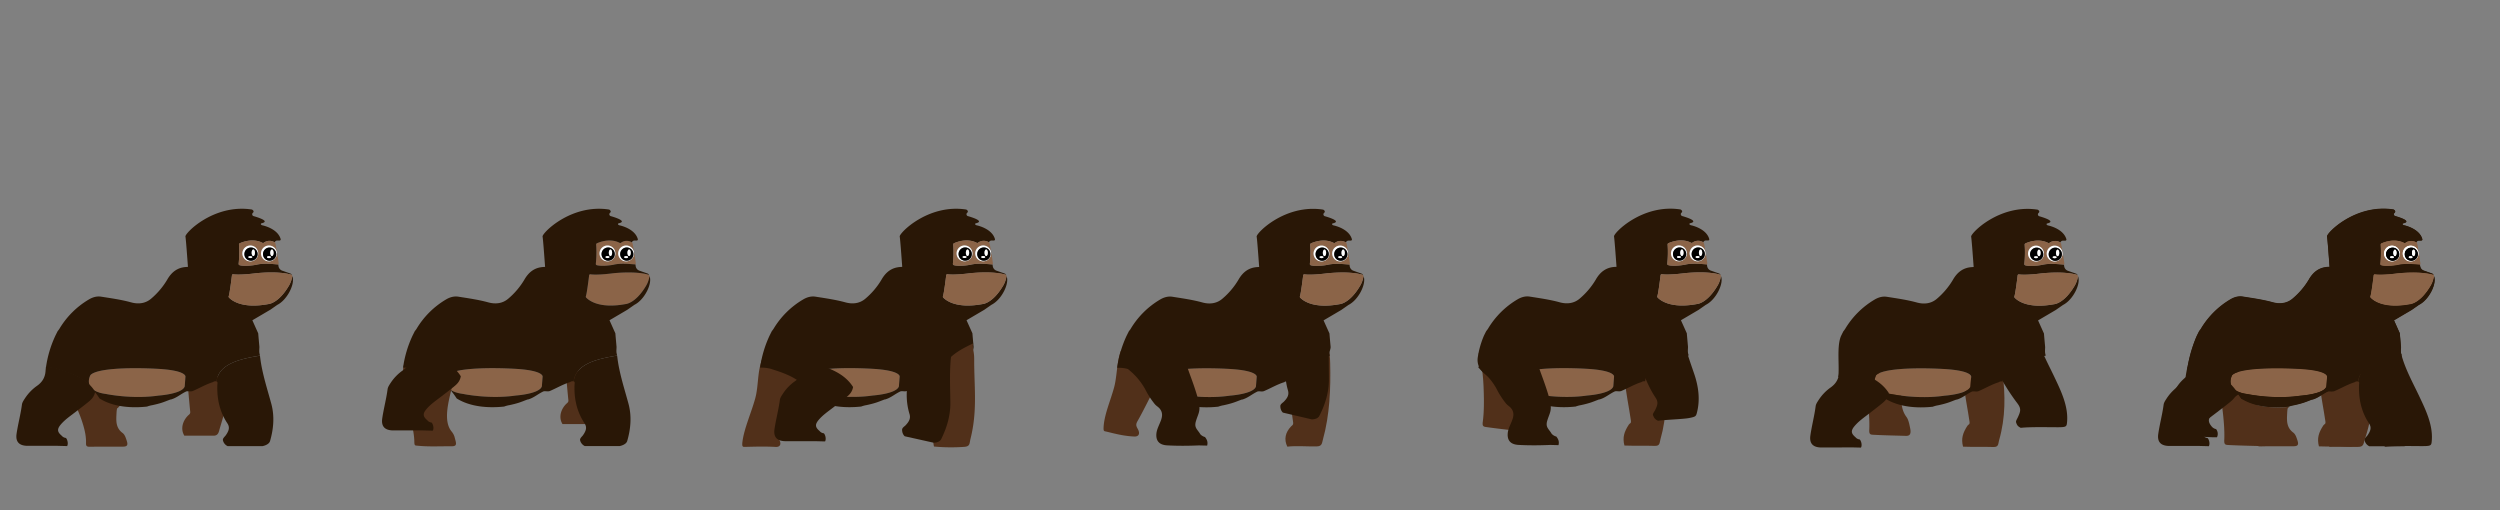<svg id="walk" xmlns="http://www.w3.org/2000/svg" width="2450" height="500" viewBox="0 0 2450 500"><rect x="0" y="0" width="2450" height="500" fill="#808080" stroke="none"/><defs><style>.cls-1{fill:#51301a;}.cls-2{fill:#8b6448;}.cls-3{fill:#291706;}.cls-4{fill:#fff;}</style></defs><title>walk</title><path class="cls-1" d="M199.69,372.79c-5.46,2.49-9.47,6.44-15.37,8,.7,7.76,1.32,15.29,2.11,22.81.21,2-1.18,2.65-2.23,3.7-4.75,4.76-7.79,12.7-3.54,19.65l29,0c4.46-.09,4.9-4.26,5.56-6.5,4.19-14.23,8.84-28.43,9.25-43.48.09-3.43.31-6.86.31-10.29a3.78,3.78,0,0,1,1.07-3c-6.91,2.13-13,5.82-19.6,8.63C204.24,373.3,201.71,372.29,199.69,372.79Z"/><path class="cls-2" d="M155.53,387.65s23.27-1.54,25.46-9l.72-9.51s1.46-6.16-27.64-7.71-59.65-.25-65.47,6.17c0,0-3.08,5.45-.54,10.51a10.58,10.58,0,0,0,3.29,3.79c2.55,1.89,6.51,3.43,12.53,4.21C103.88,386.11,129.34,391.5,155.53,387.65Z"/><path class="cls-3" d="M212.22,373.79a1.29,1.29,0,0,1,.77.66c.37.8,0,2,0,2.84-.47,13.54,2.27,26.16,9.86,37.61,2.72,4.1,1.25,7.6-1.56,11.66-.87,1.25-3.34,3.09-2.8,5.05a8.42,8.42,0,0,0,4.64,5.63h34s6.37-1.08,7.51-5c3.49-12.07,4.52-24.39,1.24-36.53-3.07-11.34-6.64-22.54-9-34a132.17,132.17,0,0,1-2.11-13.19C238.15,351.39,214.32,355.56,212.22,373.79Z"/><path class="cls-1" d="M68,369.91c1.86,2.89,5.5,27,6.94,29.95h.24A110.59,110.59,0,0,1,81,414.81c2,6.34,3.52,12.88,3.3,19.61-.1,2.83,1,3.42,3.56,3.39,10.82-.14,21.64,0,32.45-.1,4.45,0,5.31-1.52,3.88-5.84-.92-2.8-1.85-5.91-4.09-7.57-6.32-4.68-6.36-11-6-17.84.19-3.54.25-5.45,1-6.64h.37c.29-.31,7.48-8.47,8-8.69C108,392.79,81.42,378.28,68,369.91Z"/><path class="cls-3" d="M286.41,270.48l0-.05a1.33,1.33,0,0,1,0,.4,25.45,25.45,0,0,1-3,8.71C273,297.54,263,298,263,298c-26,4.87-36.21-3.81-38.62-6.4a1.21,1.21,0,0,1-.26-1.25c1-2.94,2.73-16.77,3.2-20.68a1.07,1.07,0,0,1,1.24-.85c7.4,1,21.54-.93,22.84-1.11l.21,0c20.14-1.85,30.23.4,33.6,1.43a1.71,1.71,0,0,1,.87.6,2.48,2.48,0,0,0-1.38-1.64l-8.13-2.85a5.52,5.52,0,0,1-3.64-4.4c-.09-.59-.18-1.16-.27-1.72-2.31,0-14.21-1.67-21.69.38h-.07c-.63.12-10.7,1.94-16.19.34a1.24,1.24,0,0,1-.84-1.37,111.93,111.93,0,0,0,.32-18.81,1.27,1.27,0,0,1,.69-1.23c2.82-1.29,13.09-5.31,22.4-.43a1.07,1.07,0,0,0,1.14-.08,9.4,9.4,0,0,1,10.76-.41,2.72,2.72,0,0,1,2.56-1.81H274a1.09,1.09,0,0,0,1.06-1.36c-2.91-10.52-17.78-13.5-17.78-13.5-2.59-.65-1.3-1.94-1.3-1.94,8.66-1.82-1-5.25-7.45-7.11a1.88,1.88,0,0,1-.77-3.19c1.74-1.51,0-2.77-.62-3.15a1,1,0,0,0-.41-.15c-37.37-5.68-65.69,23.3-65,26.52.42,2.08,1.64,18.37,2.45,29.7-.37,0-.74.07-1.12.08-8.85.34-14.83,4.82-19.2,12.49a73.68,73.68,0,0,1-15.51,18.39c-5.67,5-12.72,5.78-19.85,3.82-9.6-2.63-19.43-4-29.2-5.55-4.4-.72-8.49.5-12.28,2.76a82.4,82.4,0,0,0-28.81,28.73,29.07,29.07,0,0,1-1.76,2.37q-1.08,2.14-2.14,4.29A109.06,109.06,0,0,0,45,360.36a37.19,37.19,0,0,1,9.88,1c12,3.74,24.41,7.83,33.21,16.74-2.54-5.06.54-10.51.54-10.51,5.82-6.42,36.37-7.71,65.47-6.17s27.64,7.71,27.64,7.71l-.72,9.51c-2.19,7.46-25.46,9-25.46,9-26.19,3.85-51.65-1.54-51.65-1.54-6-.78-10-2.32-12.53-4.21.64.85,1.26,1.72,1.84,2.64l0-.14c1.58,2,3,4.07,4.34,6.13,13.38,8.36,31.16,9.59,46.55,7.93a26.66,26.66,0,0,1,5.12-1.38c3-.63,6-1.37,8.93-2.29s5.72-2.1,9.07-3.35v.15c5.9-1.56,9.91-5.51,15.37-8,2-.5,4.55.51,6.57-.5,6.56-2.81,12.69-6.5,19.6-8.63a3.64,3.64,0,0,1,2.17-.79,3.16,3.16,0,0,1,1.27.12c2.1-18.23,25.93-22.4,42.49-25.3,0-.39-.09-.76-.13-1.15-.79-2.41-.38-4.88-.35-7.34-.39-4.42-.81-8.85-1.16-13.28l-5.75-12.83,17.34-10.2.07,0,7-4.88C281.79,293.7,289.63,277.44,286.41,270.48Z"/><path class="cls-2" d="M285.22,269.13c-3.37-1-13.46-3.28-33.6-1.43l-.21,0c-1.3.18-15.44,2.09-22.84,1.11a1.07,1.07,0,0,0-1.24.85c-.47,3.91-2.19,17.74-3.2,20.68a1.21,1.21,0,0,0,.26,1.25c2.41,2.59,12.66,11.27,38.62,6.4,0,0,9.94-.47,20.4-18.47a25.45,25.45,0,0,0,3-8.71,1.33,1.33,0,0,0,0-.4,1.45,1.45,0,0,0-.3-.7A1.71,1.71,0,0,0,285.22,269.13Z"/><path class="cls-2" d="M258.43,237.93a1.07,1.07,0,0,1-1.14.08c-9.31-4.88-19.58-.86-22.4.43a1.27,1.27,0,0,0-.69,1.23,111.93,111.93,0,0,1-.32,18.81,1.24,1.24,0,0,0,.84,1.37c5.49,1.6,15.56-.22,16.19-.34H251c7.48-2.05,19.38-.35,21.69-.38.22,0,.36,0,.39-.06.41-.45-2.6-17.33-3.18-20.62a1.24,1.24,0,0,0-.56-.85l-.13-.07A9.4,9.4,0,0,0,258.43,237.93ZM245.3,256.17a7.78,7.78,0,1,1,7.78-7.78A7.78,7.78,0,0,1,245.3,256.17Zm18.28,0a7.78,7.78,0,1,1,7.77-7.78A7.78,7.78,0,0,1,263.58,256.17Z"/><path class="cls-4" d="M263.58,240.61a7.78,7.78,0,1,0,7.77,7.78A7.78,7.78,0,0,0,263.58,240.61Zm.64,14.91a6.48,6.48,0,1,1,6.49-6.48A6.48,6.48,0,0,1,264.22,255.52Z"/><path d="M264.22,242.56a6.48,6.48,0,1,0,6.49,6.48A6.48,6.48,0,0,0,264.22,242.56Zm-.64,10.37c-1.08,0-1.95-.44-1.95-1s.87-1,1.95-1,1.94.44,1.94,1S264.65,252.93,263.58,252.93Zm2.91-2c-.89,0-1.62-1.45-1.62-3.24s.73-3.24,1.62-3.24,1.62,1.45,1.62,3.24S267.39,251,266.49,251Z"/><path class="cls-4" d="M266.49,244.5c-.89,0-1.62,1.45-1.62,3.24s.73,3.24,1.62,3.24,1.62-1.45,1.62-3.24S267.39,244.5,266.49,244.5Z"/><path class="cls-4" d="M263.58,251c-1.08,0-1.95.44-1.95,1s.87,1,1.95,1,1.94-.44,1.94-1S264.65,251,263.58,251Z"/><path class="cls-4" d="M245.3,240.61a7.78,7.78,0,1,0,7.78,7.78A7.78,7.78,0,0,0,245.3,240.61Zm.65,14.91a6.48,6.48,0,1,1,6.48-6.48A6.48,6.48,0,0,1,246,255.52Z"/><path d="M246,242.56a6.48,6.48,0,1,0,6.48,6.48A6.48,6.48,0,0,0,246,242.56Zm-.65,10.37c-1.07,0-2-.44-2-1s.88-1,2-1,1.94.44,1.94,1S246.37,252.93,245.3,252.93Zm2.92-2c-.9,0-1.62-1.45-1.62-3.24s.72-3.24,1.62-3.24,1.62,1.45,1.62,3.24S249.11,251,248.22,251Z"/><path class="cls-4" d="M248.22,244.5c-.9,0-1.62,1.45-1.62,3.24s.72,3.24,1.62,3.24,1.62-1.45,1.62-3.24S249.11,244.5,248.22,244.5Z"/><ellipse class="cls-4" cx="245.3" cy="251.96" rx="1.94" ry="0.97"/><path class="cls-3" d="M54.93,360.6a36.8,36.8,0,0,0-9.89-1c-.18,1.43-.33,2.87-.44,4.33-.46,6.06-3.25,10.58-8.18,14.09a44.81,44.81,0,0,0-11.78,12.07c-1.29,2-2.85,4.15-3.14,6.38-1.27,9.66-3.87,19.08-5.27,28.68-1.16,8,2.74,11.74,10.91,11.76,9.76,0,19.53,0,29.3,0l9.35.25c1.48-2.6,0-7-1.26-8a6,6,0,0,1-4.12-2.23c-4.32-3.61-4.63-6.34-1-10.72,4.1-4.91,9.41-8.48,14.43-12.35,4.07-3.14,8.19-6.23,12.18-9.47,3.16-2.56,6.3-5.2,7.22-10.56C84.68,370.18,69.55,365.14,54.93,360.6Z"/><g id="Layer_2" data-name="Layer 2"><path class="cls-2" d="M505.56,387.63s23.28-1.55,25.46-9l.73-9.51s1.45-6.17-27.65-7.71-59.65-.25-65.46,6.17c0,0-3.09,5.44-.55,10.51a10.68,10.68,0,0,0,3.29,3.79c2.56,1.88,6.51,3.43,12.53,4.2C453.91,386.08,479.37,391.48,505.56,387.63Z"/><path class="cls-2" d="M635.25,269.11c-3.37-1-13.46-3.29-33.6-1.44l-.2,0c-1.31.18-15.44,2.08-22.85,1.11a1.05,1.05,0,0,0-1.23.85c-.48,3.9-2.2,17.74-3.21,20.68a1.23,1.23,0,0,0,.26,1.25c2.41,2.59,12.66,11.26,38.63,6.4,0,0,9.93-.47,20.39-18.47a25.55,25.55,0,0,0,3-8.71,1.78,1.78,0,0,0,0-.4,1.47,1.47,0,0,0-.3-.7A1.74,1.74,0,0,0,635.25,269.11Z"/><path class="cls-2" d="M608.46,237.91a1.07,1.07,0,0,1-1.14.08c-9.31-4.88-19.58-.86-22.39.42a1.28,1.28,0,0,0-.7,1.24,112,112,0,0,1-.32,18.81,1.24,1.24,0,0,0,.84,1.37c5.49,1.6,15.56-.22,16.19-.34H601c7.49-2.05,19.38-.35,21.69-.39a.75.75,0,0,0,.4-.06c.4-.45-2.6-17.33-3.18-20.61a1.29,1.29,0,0,0-.57-.85l-.13-.08A9.41,9.41,0,0,0,608.46,237.91Zm-13.13,18.24a7.78,7.78,0,1,1,7.78-7.78A7.78,7.78,0,0,1,595.33,256.15Zm18.28,0a7.78,7.78,0,1,1,7.78-7.78A7.78,7.78,0,0,1,613.61,256.15Z"/><path class="cls-4" d="M613.61,240.59a7.78,7.78,0,1,0,7.78,7.78A7.78,7.78,0,0,0,613.61,240.59Zm.65,14.91a6.48,6.48,0,1,1,6.48-6.48A6.49,6.49,0,0,1,614.26,255.5Z"/><path d="M614.26,242.54a6.48,6.48,0,1,0,6.48,6.48A6.49,6.49,0,0,0,614.26,242.54Zm-.65,10.37c-1.08,0-2-.44-2-1s.87-1,2-1,1.94.44,1.94,1S614.68,252.91,613.61,252.91Zm2.91-1.95c-.89,0-1.62-1.45-1.62-3.24s.73-3.24,1.62-3.24,1.62,1.45,1.62,3.24S617.42,251,616.52,251Z"/><path class="cls-4" d="M616.52,244.48c-.89,0-1.62,1.45-1.62,3.24s.73,3.24,1.62,3.24,1.62-1.45,1.62-3.24S617.42,244.48,616.52,244.48Z"/><path class="cls-4" d="M613.61,251c-1.08,0-2,.44-2,1s.87,1,2,1,1.94-.44,1.94-1S614.68,251,613.61,251Z"/><path class="cls-4" d="M595.33,240.59a7.78,7.78,0,1,0,7.78,7.78A7.78,7.78,0,0,0,595.33,240.59ZM596,255.5a6.48,6.48,0,1,1,6.48-6.48A6.48,6.48,0,0,1,596,255.5Z"/><path d="M596,242.54a6.48,6.48,0,1,0,6.48,6.48A6.48,6.48,0,0,0,596,242.54Zm-.65,10.37c-1.07,0-1.94-.44-1.94-1s.87-1,1.94-1,1.95.44,1.95,1S596.4,252.91,595.33,252.91Zm2.92-1.95c-.9,0-1.62-1.45-1.62-3.24s.72-3.24,1.62-3.24,1.62,1.45,1.62,3.24S599.14,251,598.25,251Z"/><path class="cls-4" d="M598.25,244.48c-.9,0-1.62,1.45-1.62,3.24s.72,3.24,1.62,3.24,1.62-1.45,1.62-3.24S599.14,244.48,598.25,244.48Z"/><ellipse class="cls-4" cx="595.33" cy="251.93" rx="1.94" ry="0.97"/><path class="cls-1" d="M398.57,348a27.83,27.83,0,0,1-2.54,9c.07.11.06-.17.15.15-4.61,9.79,4.5,36.3,5.58,46.16,1.34,12.29,4.11,19.74,4.28,29.61.07,4.15.85,3.64,3.49,3.91,11,1.1,22,.43,32.86.52,4.44,0,5.23-1.33,3.9-5.95-.86-3-.85-5-3.89-8.75-8.52-10.62-2.35-30.61.47-43.26,1.45-6.54,3-19.28,2.81-17.85,0,.12.21.16.26.24.17.25.37.4.54.64C444.2,361.58,420.56,374.75,398.57,348Z"/><path class="cls-3" d="M413.32,345.52a37.09,37.09,0,0,0-9.88-1c-.18,1.44-.33,2.88-.44,4.33a18.21,18.21,0,0,1-8.18,14.09A45,45,0,0,0,383,375c-1.29,2-2.85,4.15-3.15,6.38-1.27,9.67-3.86,19.08-5.26,28.69-1.16,8,2.73,11.73,10.9,11.75,9.77,0,19.53,0,29.3,0l9.36.25c1.48-2.6,0-7-1.27-8a6,6,0,0,1-4.12-2.23c-4.31-3.61-4.62-6.33-1-10.71,4.11-4.92,9.41-8.48,14.43-12.36,4.08-3.14,8.19-6.22,12.19-9.47,3.15-2.56,6.3-5.2,7.21-10.56C443.07,355.1,428,350.06,413.32,345.52Z"/><path class="cls-1" d="M570.28,361.44c-5.47,2.48-9.47,6.43-15.37,8,.7,7.76,1.32,15.29,2.11,22.8.21,2-1.19,2.66-2.23,3.7-4.75,4.76-7.8,12.71-3.54,19.65l29,0c4.47-.1,4.91-4.26,5.57-6.51,4.19-14.22,8.84-28.42,9.24-43.48.09-3.43.31-6.85.32-10.28a3.77,3.77,0,0,1,1.07-3c-6.91,2.13-13,5.81-19.61,8.62C574.82,361.94,572.3,360.93,570.28,361.44Z"/><path class="cls-3" d="M636.45,270.45l0,0a1.78,1.78,0,0,1,0,.4,25.55,25.55,0,0,1-3,8.71C623,297.52,613.05,298,613.05,298c-26,4.86-36.22-3.81-38.63-6.4a1.23,1.23,0,0,1-.26-1.25c1-2.94,2.73-16.78,3.21-20.68a1.05,1.05,0,0,1,1.23-.85c7.41,1,21.54-.93,22.85-1.11l.2,0c20.14-1.85,30.23.41,33.6,1.44a1.74,1.74,0,0,1,.88.6,2.57,2.57,0,0,0-1.39-1.65l-8.13-2.84a5.53,5.53,0,0,1-3.64-4.4c-.09-.59-.18-1.16-.27-1.73-2.31,0-14.2-1.66-21.69.39h-.07c-.63.12-10.7,1.94-16.19.34a1.24,1.24,0,0,1-.84-1.37,112,112,0,0,0,.32-18.81,1.28,1.28,0,0,1,.7-1.24c2.81-1.28,13.08-5.3,22.39-.42a1.07,1.07,0,0,0,1.14-.08,9.41,9.41,0,0,1,10.76-.42,2.72,2.72,0,0,1,2.56-1.8H624a1.09,1.09,0,0,0,1.07-1.36c-2.91-10.53-17.79-13.5-17.79-13.5-2.59-.65-1.3-1.94-1.3-1.94,8.66-1.82-1-5.25-7.44-7.12a1.87,1.87,0,0,1-.78-3.18c1.74-1.51,0-2.77-.61-3.15a1.06,1.06,0,0,0-.42-.15c-37.37-5.68-65.69,23.3-65,26.52.42,2.08,1.64,18.37,2.46,29.7-.38,0-.75.07-1.13.08-8.85.34-14.83,4.82-19.2,12.49a73.45,73.45,0,0,1-15.51,18.38c-5.67,5-12.71,5.79-19.85,3.83-9.6-2.63-19.42-4-29.2-5.56-4.4-.71-8.49.51-12.28,2.77a82.48,82.48,0,0,0-28.81,28.73c-.51.84-1.17,1.58-1.76,2.37l-2.14,4.29A109.09,109.09,0,0,0,395,360.33a37.18,37.18,0,0,1,9.88,1c12,3.74,24.41,7.83,33.21,16.74-2.54-5.07.55-10.51.55-10.51,5.81-6.42,36.37-7.71,65.46-6.17s27.65,7.71,27.65,7.71l-.73,9.51c-2.18,7.45-25.46,9-25.46,9-26.19,3.85-51.65-1.55-51.65-1.55-6-.77-10-2.32-12.53-4.2.64.84,1.26,1.72,1.84,2.64l0-.14c1.58,2,3,4.07,4.35,6.13,13.37,8.36,31.15,9.59,46.54,7.93a26.14,26.14,0,0,1,5.12-1.38c3-.64,6-1.37,8.93-2.29s5.72-2.1,9.07-3.35v.15c5.9-1.57,9.91-5.51,15.37-8,2-.5,4.55.51,6.57-.5,6.57-2.82,12.7-6.5,19.6-8.63a3.65,3.65,0,0,1,2.18-.79,3.1,3.1,0,0,1,1.26.12c2.11-18.23,25.93-22.4,42.49-25.31,0-.38-.09-.76-.13-1.14-.79-2.41-.38-4.88-.35-7.34-.39-4.43-.81-8.85-1.16-13.28l-5.75-12.83,17.34-10.2.07-.05,7-4.88C631.82,293.67,639.66,277.42,636.45,270.45Z"/><path class="cls-3" d="M562.25,373.77a1.23,1.23,0,0,1,.77.66c.37.79,0,2,0,2.84-.47,13.54,2.27,26.15,9.86,37.6,2.72,4.11,1.25,7.61-1.56,11.67-.87,1.25-3.34,3.09-2.8,5a8.42,8.42,0,0,0,4.64,5.63h34s6.37-1.09,7.51-5c3.5-12.08,4.52-24.39,1.24-36.54-3.07-11.33-6.63-22.53-9-34a131.91,131.91,0,0,1-2.11-13.2C588.18,351.37,564.36,355.54,562.25,373.77Z"/></g><g id="Layer_3" data-name="Layer 3"><path class="cls-2" d="M855.47,387.59s23.28-1.54,25.46-9l.73-9.51s1.46-6.17-27.64-7.71-59.65-.26-65.47,6.17c0,0-3.08,5.44-.55,10.51a10.72,10.72,0,0,0,3.3,3.79c2.55,1.88,6.51,3.43,12.53,4.2C803.83,386.05,829.29,391.45,855.47,387.59Z"/><path class="cls-1" d="M748.7,346.32c-.75,2.58-1.6,5-2.59,7.58-.05.12.16.18,0,.54-3.84,11.21-2.88,24.52-5.92,35.73-3.79,14-10.89,29.56-12.57,42.55-.71,5.46.36,5.29,2.85,5.23,10.34-.27,19.62-.52,29.68.05,4.14.24,5.76-2.52,3.72-6.65-1.32-2.68-3-4.34-.72-8.4,6.46-11.4,13.6-26.53,20-37.66,3.32-5.76,4.5-8.27,7.64-13.24.27-.41-.11.32.18.29a5,5,0,0,1,1,0C771,366.24,762.68,364.2,748.7,346.32Z"/><path class="cls-3" d="M986.36,270.42l0,0a1.28,1.28,0,0,1,0,.39,25.55,25.55,0,0,1-3,8.72C972.9,297.48,963,298,963,298c-26,4.86-36.21-3.81-38.63-6.4a1.24,1.24,0,0,1-.25-1.26c1-2.93,2.73-16.77,3.2-20.67a1.06,1.06,0,0,1,1.23-.85c7.41,1,21.55-.93,22.85-1.11l.21,0c20.13-1.85,30.23.4,33.6,1.44a1.81,1.81,0,0,1,.87.59,2.51,2.51,0,0,0-1.38-1.64l-8.13-2.84a5.54,5.54,0,0,1-3.65-4.4c-.09-.59-.17-1.16-.26-1.73-2.31,0-14.21-1.66-21.7.38l-.06,0c-.63.12-10.7,1.94-16.19.34a1.26,1.26,0,0,1-.85-1.37,110.44,110.44,0,0,0,.33-18.81,1.27,1.27,0,0,1,.69-1.24c2.81-1.28,13.09-5.3,22.4-.42a1.07,1.07,0,0,0,1.13-.08,9.4,9.4,0,0,1,10.76-.42,2.73,2.73,0,0,1,2.57-1.8H974a1.09,1.09,0,0,0,1.06-1.37c-2.91-10.52-17.79-13.49-17.79-13.49-2.58-.65-1.29-1.94-1.29-1.94,8.66-1.83-1-5.25-7.45-7.12a1.88,1.88,0,0,1-.78-3.18c1.74-1.51,0-2.77-.61-3.15a1,1,0,0,0-.41-.15c-37.37-5.68-65.69,23.29-65,26.52.42,2.08,1.64,18.37,2.45,29.7l-1.13.08c-8.85.33-14.82,4.82-19.19,12.49a73.28,73.28,0,0,1-15.52,18.38c-5.66,5-12.71,5.79-19.85,3.83-9.59-2.63-19.42-4-29.2-5.56-4.39-.71-8.48.51-12.27,2.76A82.62,82.62,0,0,0,758.1,322.2a28.35,28.35,0,0,1-1.75,2.37q-1.08,2.15-2.14,4.29a109.11,109.11,0,0,0-9.3,31.44,37.21,37.21,0,0,1,9.89,1c12,3.74,24.41,7.83,33.2,16.74-2.53-5.07.55-10.51.55-10.51,5.82-6.43,36.37-7.71,65.47-6.17s27.64,7.71,27.64,7.71l-.73,9.51c-2.18,7.45-25.46,9-25.46,9-26.18,3.86-51.64-1.54-51.64-1.54-6-.77-10-2.32-12.53-4.2.64.84,1.26,1.72,1.84,2.64l0-.15c1.58,2,3,4.08,4.34,6.13,13.38,8.37,31.16,9.6,46.54,7.94a26.29,26.29,0,0,1,5.13-1.38c3-.64,6-1.38,8.92-2.29s5.73-2.1,9.08-3.35v.15c5.9-1.57,9.9-5.51,15.37-8,2-.5,4.55.51,6.57-.5,6.56-2.82,12.69-6.5,19.6-8.63a3.62,3.62,0,0,1,2.17-.79,3.18,3.18,0,0,1,1.27.12c2.1-18.23,24.45-22,41-24.92,0-.38,0-.82,0-1.21-.79-2.41,1-5.21,1-7.66-.39-4.43-.81-8.85-1.16-13.29l-5.76-12.82,17.34-10.2.08-.05,7-4.88C981.74,293.64,989.58,277.38,986.36,270.42Z"/><path class="cls-2" d="M985.17,269.08c-3.37-1-13.47-3.29-33.6-1.44l-.21,0c-1.3.18-15.44,2.08-22.85,1.11a1.06,1.06,0,0,0-1.23.85c-.47,3.9-2.19,17.74-3.2,20.67a1.24,1.24,0,0,0,.25,1.26c2.42,2.59,12.67,11.26,38.63,6.4,0,0,9.94-.48,20.4-18.47a25.55,25.55,0,0,0,3-8.72,1.28,1.28,0,0,0,0-.39,1.45,1.45,0,0,0-.3-.71A1.81,1.81,0,0,0,985.17,269.08Z"/><path class="cls-2" d="M958.37,237.88a1.07,1.07,0,0,1-1.13.08c-9.31-4.88-19.59-.86-22.4.42a1.27,1.27,0,0,0-.69,1.24,110.44,110.44,0,0,1-.33,18.81,1.26,1.26,0,0,0,.85,1.37c5.49,1.6,15.56-.22,16.19-.34l.06,0c7.49-2,19.39-.34,21.7-.38.22,0,.36,0,.39-.06.41-.45-2.6-17.33-3.18-20.61a1.26,1.26,0,0,0-.57-.86l-.13-.07A9.4,9.4,0,0,0,958.37,237.88Zm-13.12,18.24a7.78,7.78,0,1,1,7.77-7.78A7.78,7.78,0,0,1,945.25,256.12Zm18.27,0a7.78,7.78,0,1,1,7.78-7.78A7.78,7.78,0,0,1,963.52,256.12Z"/><path class="cls-4" d="M963.52,240.56a7.78,7.78,0,1,0,7.78,7.78A7.77,7.77,0,0,0,963.52,240.56Zm.65,14.91a6.49,6.49,0,1,1,6.48-6.48A6.48,6.48,0,0,1,964.17,255.47Z"/><path d="M964.17,242.5a6.49,6.49,0,1,0,6.48,6.49A6.49,6.49,0,0,0,964.17,242.5Zm-.65,10.37c-1.07,0-1.94-.43-1.94-1s.87-1,1.94-1,2,.44,2,1S964.6,252.87,963.52,252.87Zm2.92-1.94c-.89,0-1.62-1.45-1.62-3.24s.73-3.24,1.62-3.24,1.62,1.45,1.62,3.24S967.34,250.93,966.44,250.93Z"/><path class="cls-4" d="M966.44,244.45c-.89,0-1.62,1.45-1.62,3.24s.73,3.24,1.62,3.24,1.62-1.45,1.62-3.24S967.34,244.45,966.44,244.45Z"/><path class="cls-4" d="M963.52,250.93c-1.07,0-1.94.44-1.94,1s.87,1,1.94,1,2-.43,2-1S964.6,250.93,963.52,250.93Z"/><path class="cls-4" d="M945.25,240.56a7.78,7.78,0,1,0,7.77,7.78A7.78,7.78,0,0,0,945.25,240.56Zm.65,14.91a6.49,6.49,0,1,1,6.48-6.48A6.49,6.49,0,0,1,945.9,255.47Z"/><path d="M945.9,242.5a6.49,6.49,0,1,0,6.48,6.49A6.5,6.5,0,0,0,945.9,242.5Zm-.65,10.37c-1.08,0-2-.43-2-1s.87-1,2-1,1.94.44,1.94,1S946.32,252.87,945.25,252.87Zm2.91-1.94c-.89,0-1.62-1.45-1.62-3.24s.73-3.24,1.62-3.24,1.62,1.45,1.62,3.24S949.06,250.93,948.16,250.93Z"/><path class="cls-4" d="M948.16,244.45c-.89,0-1.62,1.45-1.62,3.24s.73,3.24,1.62,3.24,1.62-1.45,1.62-3.24S949.06,244.45,948.16,244.45Z"/><ellipse class="cls-4" cx="945.25" cy="251.9" rx="1.94" ry="0.97"/><path class="cls-3" d="M797.7,356.08a37.21,37.21,0,0,0-9.89-1c-.18,1.44-.33,2.88-.44,4.33-.46,6.06-3.25,10.58-8.18,14.09a45.09,45.09,0,0,0-11.78,12.07c-1.29,2-2.85,4.15-3.14,6.38C763,401.6,760.4,411,759,420.62c-1.16,8,2.74,11.73,10.91,11.75,9.76,0,19.53,0,29.3,0l9.35.24c1.48-2.59,0-7-1.26-8a6,6,0,0,1-4.12-2.24c-4.32-3.61-4.63-6.33-1-10.71,4.1-4.92,9.41-8.48,14.43-12.35,4.07-3.15,8.19-6.23,12.18-9.48,3.16-2.56,6.3-5.2,7.22-10.56C827.45,365.66,812.32,360.62,797.7,356.08Z"/><path class="cls-1" d="M924.36,360.59c-.89,7.5.35,16.14-5.6,21.71,4.56,7.77,5.64,17.54,5.91,26.36.08,2.35-1.28,3.71-2.51,5.4-5.62,7.68-9.07,13.86-6.85,23.54a178.09,178.09,0,0,0,29.9.3c5.64-.46,4.77-3.46,5.88-7.86,7-28,3.53-50.61,3.62-78,0-6.24-.9-7.5-1.26-12.43a5,5,0,0,1,.41-3.15c-9.08,4.29-18.22,8.9-24.91,16.4A23.59,23.59,0,0,0,924.36,360.59Z"/><path class="cls-3" d="M891.4,363.61a1.15,1.15,0,0,1,.5.79,8.17,8.17,0,0,1-.65,2.76c-3.33,13.13-3.78,25.95.06,38.54,1.38,4.51-.61,7.65-3.84,11.09-1,1.07-3.45,2.4-3.42,4.41.07,4.49,2.64,6.36,2.64,6.36L915,433.87s5.55.12,7.36-3.51c5.53-11.14,9.06-23,9-35.43-.1-11.63-.64-23.23-.14-34.87.19-4.42.53-8.84,1.11-13.27C917.89,346.55,897.11,346.21,891.4,363.61Z"/></g><g id="Layer_4" data-name="Layer 4"><path class="cls-1" d="M1276.9,372.55c-4.18,5.45-8.11,11-13.81,15,1.77,8.72,3.1,17.92,4.21,26.58.29,2.3-.89,2.54-2.08,3.79-5.47,5.71-7.19,12.57-3.65,19.81,8.82-1.08,20.64,0,28.87-.25,5.07-.17,5-2.84,6-6.67,6.74-24.35,7.72-49.89,7.13-75-.14-5.71-.4-11.44-2.94-15.81-1-1.72-.58-1.26-.51-2.76-8.33,7.53-11.25,19.76-16.62,29.34C1281.85,369.67,1279.25,370.33,1276.9,372.55Z"/><path class="cls-2" d="M1205.31,387.69s23.28-1.54,25.46-9l.73-9.51s1.46-6.17-27.64-7.71-59.65-.26-65.47,6.17c0,0-3.08,5.44-.55,10.51a10.57,10.57,0,0,0,3.29,3.78c2.56,1.89,6.52,3.44,12.54,4.21C1153.67,386.15,1179.13,391.55,1205.31,387.69Z"/><path class="cls-3" d="M1262.76,340.47a1.12,1.12,0,0,1,.49.8,8.22,8.22,0,0,1-.68,2.76c-3.48,13.09-4.07,25.9-.37,38.53,1.33,4.53-.69,7.65-4,11.05-1,1.05-3.48,2.36-3.47,4.37,0,4.49,2.57,6.39,2.57,6.39l28.28,6.62s5.55.19,7.39-3.42c5.66-11.08,9.32-22.87,9.36-35.33,0-11.64-.38-23.23.25-34.87.24-4.42-6.93-9.2-6.31-13.63C1281.88,323.35,1268.67,323.14,1262.76,340.47Z"/><path class="cls-1" d="M1107.3,338.94c-1.93,2.86-5.89,2-8.1,4.73-.11.14-.93.33-1,.68-3.83,10.84-3.51,24.81-6.37,35.3-3.57,13.09-9.46,26.2-10.28,38.37-.34,5.12.53,4.4,2.9,5,9.86,2.41,17.22,4.31,27.17,4.78,4.09.19,5.81-2.49,3.78-6.68-1.31-2.72-3-4.3-.67-8.36,6.53-11.41,13.57-26.59,20-37.75,3.32-5.77,4.48-8.27,7.63-13.24.26-.42-.11.32.17.28a5.06,5.06,0,0,1,1,0C1123.61,356.4,1120,356,1107.3,338.94Z"/><path class="cls-3" d="M1336.2,270.52l0,0a1.27,1.27,0,0,1,0,.39,25.31,25.31,0,0,1-3,8.72c-10.45,18-20.39,18.47-20.39,18.47-26,4.86-36.21-3.81-38.63-6.41a1.22,1.22,0,0,1-.25-1.25c1-2.93,2.73-16.77,3.2-20.68a1.06,1.06,0,0,1,1.23-.84c7.41,1,21.55-.94,22.85-1.12l.2,0c20.14-1.85,30.24.4,33.61,1.44a1.74,1.74,0,0,1,.87.59,2.53,2.53,0,0,0-1.38-1.64l-8.13-2.85a5.53,5.53,0,0,1-3.65-4.39c-.09-.59-.18-1.16-.26-1.73-2.32,0-14.21-1.66-21.7.38l-.06,0c-.64.11-10.7,1.94-16.19.34a1.27,1.27,0,0,1-.85-1.38,111.39,111.39,0,0,0,.33-18.8,1.27,1.27,0,0,1,.69-1.24c2.81-1.28,13.09-5.31,22.4-.43a1,1,0,0,0,1.13-.08,9.4,9.4,0,0,1,10.76-.41,2.74,2.74,0,0,1,2.57-1.81h2.25a1.09,1.09,0,0,0,1.06-1.36c-2.91-10.52-17.79-13.5-17.79-13.5-2.58-.64-1.29-1.93-1.29-1.93,8.66-1.83-1-5.26-7.45-7.12a1.88,1.88,0,0,1-.78-3.18c1.74-1.51,0-2.78-.61-3.16a1.17,1.17,0,0,0-.41-.14c-37.37-5.68-65.7,23.29-65,26.52.42,2.08,1.64,18.37,2.45,29.7l-1.13.08c-8.85.33-14.82,4.81-19.19,12.48a73.33,73.33,0,0,1-15.52,18.39c-5.66,5-12.71,5.79-19.85,3.83-9.6-2.64-19.42-4-29.2-5.56-4.39-.72-8.48.51-12.27,2.76a82.45,82.45,0,0,0-28.82,28.74c-.5.84-1.17,1.58-1.75,2.37-.72,1.43-1.43,2.86-2.15,4.28a109.56,109.56,0,0,0-9.29,31.45,36.8,36.8,0,0,1,9.89,1c12,3.74,24.41,7.83,33.2,16.74-2.53-5.07.55-10.51.55-10.51,5.82-6.43,36.37-7.71,65.47-6.17s27.64,7.71,27.64,7.71l-.73,9.51c-2.18,7.45-25.46,9-25.46,9-26.18,3.86-51.64-1.54-51.64-1.54-6-.77-10-2.32-12.54-4.21.65.85,1.26,1.73,1.85,2.65l0-.15c1.58,2,3,4.07,4.34,6.13,13.38,8.37,31.15,9.59,46.54,7.94a26.29,26.29,0,0,1,5.13-1.38c3-.64,6-1.38,8.92-2.3s5.73-2.1,9.08-3.35v.16c5.9-1.57,9.9-5.52,15.37-8,2-.51,4.54.5,6.56-.51,6.57-2.81,12.7-6.49,19.61-8.62a3.5,3.5,0,0,1,2.17-.79,3.32,3.32,0,0,1,1.26.11c2.11-18.22,24.46-22,41-24.91,0-.38,0-.83,0-1.21-.79-2.41,1-5.21,1-7.66-.39-4.43-.81-8.86-1.16-13.29l-5.76-12.82,17.34-10.2.08-.05,7-4.88C1331.58,293.74,1339.42,277.48,1336.2,270.52Z"/><path class="cls-2" d="M1335,269.18c-3.37-1-13.47-3.29-33.61-1.44l-.2,0c-1.3.18-15.44,2.09-22.85,1.12a1.06,1.06,0,0,0-1.23.84c-.47,3.91-2.19,17.75-3.2,20.68a1.22,1.22,0,0,0,.25,1.25c2.42,2.6,12.67,11.27,38.63,6.41,0,0,9.94-.48,20.39-18.47a25.31,25.31,0,0,0,3-8.72,1.27,1.27,0,0,0,0-.39,1.55,1.55,0,0,0-.3-.71A1.74,1.74,0,0,0,1335,269.18Z"/><path class="cls-2" d="M1308.21,238a1,1,0,0,1-1.13.08c-9.31-4.88-19.59-.85-22.4.43a1.27,1.27,0,0,0-.69,1.24,111.39,111.39,0,0,1-.33,18.8,1.27,1.27,0,0,0,.85,1.38c5.49,1.6,15.55-.23,16.19-.34l.06,0c7.49-2,19.38-.35,21.7-.38a.71.71,0,0,0,.39-.06c.41-.45-2.6-17.33-3.18-20.61a1.24,1.24,0,0,0-.57-.86l-.13-.07A9.4,9.4,0,0,0,1308.21,238Zm-13.12,18.24a7.78,7.78,0,1,1,7.77-7.77A7.77,7.77,0,0,1,1295.09,256.21Zm18.27,0a7.78,7.78,0,1,1,7.78-7.77A7.77,7.77,0,0,1,1313.36,256.21Z"/><path class="cls-4" d="M1313.36,240.66a7.78,7.78,0,1,0,7.78,7.78A7.77,7.77,0,0,0,1313.36,240.66Zm.65,14.9a6.48,6.48,0,1,1,6.48-6.48A6.48,6.48,0,0,1,1314,255.56Z"/><path d="M1314,242.6a6.48,6.48,0,1,0,6.48,6.48A6.48,6.48,0,0,0,1314,242.6Zm-.65,10.37c-1.07,0-1.94-.43-1.94-1s.87-1,1.94-1,2,.43,2,1S1314.44,253,1313.36,253Zm2.92-1.94c-.9,0-1.62-1.45-1.62-3.24s.72-3.24,1.62-3.24,1.62,1.45,1.62,3.24S1317.17,251,1316.28,251Z"/><path class="cls-4" d="M1316.28,244.55c-.9,0-1.62,1.45-1.62,3.24s.72,3.24,1.62,3.24,1.62-1.45,1.62-3.24S1317.17,244.55,1316.28,244.55Z"/><path class="cls-4" d="M1313.36,251c-1.07,0-1.94.43-1.94,1s.87,1,1.94,1,2-.43,2-1S1314.44,251,1313.36,251Z"/><path class="cls-4" d="M1295.09,240.66a7.78,7.78,0,1,0,7.77,7.78A7.78,7.78,0,0,0,1295.09,240.66Zm.64,14.9a6.48,6.48,0,1,1,6.49-6.48A6.48,6.48,0,0,1,1295.73,255.56Z"/><path d="M1295.73,242.6a6.48,6.48,0,1,0,6.49,6.48A6.48,6.48,0,0,0,1295.73,242.6Zm-.64,10.37c-1.08,0-1.95-.43-1.95-1s.87-1,1.95-1,1.94.43,1.94,1S1296.16,253,1295.09,253ZM1298,251c-.89,0-1.62-1.45-1.62-3.24s.73-3.24,1.62-3.24,1.62,1.45,1.62,3.24S1298.9,251,1298,251Z"/><path class="cls-4" d="M1298,244.55c-.89,0-1.62,1.45-1.62,3.24s.73,3.24,1.62,3.24,1.62-1.45,1.62-3.24S1298.9,244.55,1298,244.55Z"/><ellipse class="cls-4" cx="1295.09" cy="252" rx="1.94" ry="0.97"/><path class="cls-3" d="M1110.06,351.45a52.51,52.51,0,0,0-5.62,9.12c1.19,1.11,2,1.95,3.3,3.08a65.48,65.48,0,0,1,14.34,17.4,80.75,80.75,0,0,0,9.45,14.79c1.62,2,3.43,2.76,4.92,4.54,6.45,7.71-2.2,15.7-3.14,24.24-.78,7.11,2.45,11.37,10.4,11.83,9.52.56,20.06.51,30.13.09,2.41-.1,6.53.18,9.17.12.88-3.26-.06-5.84-2.14-8.38a9.51,9.51,0,0,1-4.53-2.7c-2.93-4.95-6.28-6.31-4.33-12.85,2.18-7.35,4.78-9.66,2.74-18.9-1.65-7.5-5.66-18.73-8.5-26.42-2.25-6.08-3.69-11.15-6.77-16.6C1141.91,344.78,1127.45,344.69,1110.06,351.45Z"/></g><g id="Layer_5" data-name="Layer 5"><path class="cls-1" d="M1448.82,346.09c1.17,4,2.1,8,2.87,12.11l.23.05a196.08,196.08,0,0,1,2.08,24c.37,10,.43,21.63-.85,30.94-.55,3.91.18,4.86,2.85,5.25,11.14,1.6,21.31,2.66,32.48,4,4.59.54,5.31-2.74,4.7-7.45-.39-3-.73-8-2.64-11.06-5.36-8.67-3.56-19.3-2-28.25.83-4.63.86-6.13,2.56-9.88.09.08.25.19.35.12a5.22,5.22,0,0,1,1.31-.89C1476.44,363.52,1460.73,357.47,1448.82,346.09Z"/><path class="cls-1" d="M1607.2,366.78c-4.77,2.44-10,3.34-14.94,5.34,1.17,13.12,4.19,27.22,6,39.82.49,3.35-1,2.61-2,4.15-4.52,7-6.38,12.52-4.32,20.54,9.8.39,20.69,0,29.6.33,5.48.2,4.72-3.08,5.74-6.62,6.43-22.47,6.16-44.24,3.34-66.58-.65-5.09-1-5.71-1.61-9.81-.24-1.6.15-1.09.57-2.42-6.65,3.27-11.68,7.62-16.73,12.93C1611.27,366.14,1609.26,366.09,1607.2,366.78Z"/><path class="cls-2" d="M1555.58,387.58s23.28-1.54,25.46-9l.73-9.51s1.45-6.17-27.64-7.71-59.65-.26-65.47,6.17c0,0-3.08,5.44-.55,10.51a10.57,10.57,0,0,0,3.29,3.78c2.56,1.89,6.52,3.44,12.54,4.21C1503.94,386,1529.4,391.44,1555.58,387.58Z"/><path class="cls-3" d="M1686.47,270.41l0-.05a1.34,1.34,0,0,1,0,.4,25.31,25.31,0,0,1-3,8.72c-10.45,18-20.39,18.46-20.39,18.46-26,4.87-36.22-3.8-38.63-6.4a1.25,1.25,0,0,1-.26-1.25c1-2.93,2.74-16.77,3.21-20.68a1.06,1.06,0,0,1,1.23-.85c7.41,1,21.55-.93,22.85-1.11l.2,0c20.14-1.85,30.24.4,33.61,1.44a1.74,1.74,0,0,1,.87.59,2.53,2.53,0,0,0-1.38-1.64l-8.14-2.85a5.54,5.54,0,0,1-3.64-4.39c-.09-.59-.18-1.16-.26-1.73-2.32,0-14.21-1.66-21.7.38l-.06,0c-.63.11-10.7,1.94-16.2.33a1.26,1.26,0,0,1-.84-1.37,111.39,111.39,0,0,0,.33-18.8,1.26,1.26,0,0,1,.69-1.24c2.81-1.28,13.08-5.3,22.39-.43a1.09,1.09,0,0,0,1.14-.07,9.39,9.39,0,0,1,10.76-.42,2.72,2.72,0,0,1,2.56-1.81h2.26a1.09,1.09,0,0,0,1-1.38c-2.92-10.51-17.78-13.48-17.78-13.48-2.58-.64-1.29-1.94-1.29-1.94,8.65-1.82-1-5.25-7.44-7.11a1.88,1.88,0,0,1-.79-3.18c1.74-1.52,0-2.78-.61-3.16a1.5,1.5,0,0,0-.42-.15c-37.37-5.67-65.69,23.3-65,26.53.41,2.08,1.63,18.37,2.45,29.7-.38,0-.75.06-1.13.07-8.85.34-14.82,4.82-19.2,12.49a73.29,73.29,0,0,1-15.51,18.39c-5.66,5-12.71,5.79-19.85,3.83-9.6-2.64-19.42-4-29.2-5.56-4.39-.72-8.49.51-12.27,2.76a82.45,82.45,0,0,0-28.82,28.74c-.5.83-1.17,1.58-1.76,2.37q-1.07,2.15-2.14,4.28a86.15,86.15,0,0,0-6.08,21.26,16.5,16.5,0,0,0,5.94,15.55c8.23,6.69,20.2,18,22.17,18.35,12,3.73,3-14.86,11.77-5.95-2.53-5.07.55-10.51.55-10.51,5.82-6.43,36.37-7.71,65.47-6.17s27.64,7.71,27.64,7.71l-.73,9.51c-2.18,7.45-25.46,9-25.46,9-26.18,3.86-51.64-1.54-51.64-1.54-6-.77-10-2.32-12.54-4.21.64.85,1.26,1.72,1.85,2.65,0-.05,0-.1,0-.15,1.59,2,3,4.07,4.35,6.13,13.38,8.37,31.15,9.59,46.54,7.94a26.29,26.29,0,0,1,5.13-1.38c3-.64,6-1.38,8.92-2.3s5.73-2.1,9.07-3.35l0,.16c5.9-1.57,9.9-5.52,15.37-8,2-.51,4.54.5,6.56-.51,6.57-2.81,12.7-6.49,19.61-8.62a3.5,3.5,0,0,1,2.17-.79,3.32,3.32,0,0,1,1.26.11c2.11-18.22,25.94-22.4,42.5-25.3l.17-.35c-1.19-2.66-.68-5.41-.65-8.13-.39-4.43-.81-8.86-1.16-13.29l-5.76-12.82,17.34-10.2.07-.05,7-4.88C1681.84,293.63,1689.69,277.37,1686.47,270.41Z"/><path class="cls-2" d="M1685.28,269.07c-3.37-1-13.47-3.29-33.61-1.44l-.2,0c-1.3.18-15.44,2.09-22.85,1.11a1.06,1.06,0,0,0-1.23.85c-.47,3.91-2.19,17.75-3.21,20.68a1.25,1.25,0,0,0,.26,1.25c2.41,2.6,12.67,11.27,38.63,6.4,0,0,9.94-.47,20.39-18.46a25.31,25.31,0,0,0,3-8.72,1.34,1.34,0,0,0,0-.4,1.56,1.56,0,0,0-.3-.7A1.74,1.74,0,0,0,1685.28,269.07Z"/><path class="cls-2" d="M1658.48,237.86a1,1,0,0,1-1.13.08c-9.31-4.88-19.59-.85-22.4.43a1.26,1.26,0,0,0-.69,1.24,111.39,111.39,0,0,1-.33,18.8,1.26,1.26,0,0,0,.84,1.37c5.5,1.61,15.56-.22,16.2-.33l.06,0c7.49-2,19.38-.35,21.7-.38a.73.73,0,0,0,.39-.06c.41-.45-2.6-17.33-3.18-20.61a1.25,1.25,0,0,0-.57-.86l-.13-.07A9.4,9.4,0,0,0,1658.48,237.86Zm-13.13,18.24a7.78,7.78,0,1,1,7.78-7.77A7.77,7.77,0,0,1,1645.35,256.1Zm18.28,0a7.78,7.78,0,1,1,7.78-7.77A7.78,7.78,0,0,1,1663.63,256.1Z"/><path class="cls-4" d="M1663.63,240.55a7.78,7.78,0,1,0,7.78,7.78A7.78,7.78,0,0,0,1663.63,240.55Zm.65,14.9a6.48,6.48,0,1,1,6.48-6.48A6.48,6.48,0,0,1,1664.28,255.45Z"/><path d="M1664.28,242.49a6.48,6.48,0,1,0,6.48,6.48A6.48,6.48,0,0,0,1664.28,242.49Zm-.65,10.37c-1.07,0-1.94-.43-1.94-1s.87-1,1.94-1,1.95.43,1.95,1S1664.71,252.86,1663.63,252.86Zm2.92-1.94c-.9,0-1.62-1.45-1.62-3.24s.72-3.24,1.62-3.24,1.62,1.45,1.62,3.24S1667.44,250.92,1666.55,250.92Z"/><path class="cls-4" d="M1666.55,244.44c-.9,0-1.62,1.45-1.62,3.24s.72,3.24,1.62,3.24,1.62-1.45,1.62-3.24S1667.44,244.44,1666.55,244.44Z"/><path class="cls-4" d="M1663.63,250.92c-1.07,0-1.94.43-1.94,1s.87,1,1.94,1,1.95-.43,1.95-1S1664.71,250.92,1663.63,250.92Z"/><path class="cls-4" d="M1645.35,240.55a7.78,7.78,0,1,0,7.78,7.78A7.77,7.77,0,0,0,1645.35,240.55Zm.65,14.9a6.48,6.48,0,1,1,6.48-6.48A6.48,6.48,0,0,1,1646,255.45Z"/><path d="M1646,242.49a6.48,6.48,0,1,0,6.48,6.48A6.48,6.48,0,0,0,1646,242.49Zm-.65,10.37c-1.07,0-1.94-.43-1.94-1s.87-1,1.94-1,2,.43,2,1S1646.43,252.86,1645.35,252.86Zm2.92-1.94c-.89,0-1.62-1.45-1.62-3.24s.73-3.24,1.62-3.24,1.62,1.45,1.62,3.24S1649.17,250.92,1648.27,250.92Z"/><path class="cls-4" d="M1648.27,244.44c-.89,0-1.62,1.45-1.62,3.24s.73,3.24,1.62,3.24,1.62-1.45,1.62-3.24S1649.17,244.44,1648.27,244.44Z"/><ellipse class="cls-4" cx="1645.35" cy="251.89" rx="1.94" ry="0.97"/><path class="cls-3" d="M1602.18,341.47a1.27,1.27,0,0,1,.54.94c.25,1.07-.49,3-.09,3.95,6.4,14.7,10.95,30.15,19.77,43.25,3.16,4.7,1.81,7.65-.31,12.18-.65,1.4-2.68,3.75-2.15,5.08,1.18,3,2.13,4.21,5,5.49,8-1.14,24.71-1.53,30.84-2.77s6.35-1.66,7.36-5.77c3.11-12.62,1.34-25.23-2.89-37.68-4-11.62-8.15-23.27-10.82-35.23-1-4.54-1.81-8.72-2.44-13.26C1628.93,321.57,1610.65,323.3,1602.18,341.47Z"/><path class="cls-3" d="M1454.36,351a52.69,52.69,0,0,0-5.61,9.12c1.18,1.1,2,1.94,3.29,3.08a65.21,65.21,0,0,1,14.35,17.4,81,81,0,0,0,9.45,14.78c1.62,1.95,3.42,2.76,4.91,4.55,6.46,7.71-2.19,15.69-3.13,24.23-.78,7.11,2.44,11.37,10.4,11.84,9.52.56,20,.51,30.13.08,2.41-.1,6.53.18,9.17.13.88-3.27-.06-5.84-2.14-8.39a9.43,9.43,0,0,1-4.53-2.7c-2.93-5-6.28-6.3-4.34-12.85,2.19-7.34,4.78-9.66,2.75-18.9-1.65-7.5-5.66-18.72-8.5-26.42-2.25-6.08-3.69-11.14-6.77-16.6C1486.21,344.3,1471.76,344.21,1454.36,351Z"/></g><g id="Layer_6" data-name="Layer 6"><path class="cls-1" d="M1821.64,354.64c1.52,3.87,2.8,7.81,3.93,11.81l.24,0a199.67,199.67,0,0,1,4.18,23.71c1.26,9.9,2.35,21.5,1.89,30.89-.2,3.95.61,4.83,3.31,5,11.23.61,21.45.77,32.7,1.11,4.62.13,5-3.2,4-7.83-.66-3-1.43-7.89-3.61-10.79-6.11-8.16-5.26-18.91-4.46-28,.41-4.68.32-6.18,1.67-10.06.1.07.27.17.36.08a5.73,5.73,0,0,1,1.23-1C1850.7,369.56,1834.51,364.92,1821.64,354.64Z"/><path class="cls-1" d="M1939.05,367.9c-4.77,2.43-10,3.34-14.94,5.33,1.17,13.13,4.19,27.23,6,39.83.49,3.34-1,2.61-2,4.14-4.52,7-6.39,12.52-4.33,20.54,9.81.4,20.7,0,29.6.33,5.48.21,4.73-3.07,5.74-6.61,6.44-22.48,6.17-44.25,3.34-66.59-.64-5.09-1-5.71-1.6-9.8-.24-1.61.15-1.1.57-2.42-6.65,3.26-11.68,7.61-16.74,12.92C1943.12,367.25,1941.1,367.2,1939.05,367.9Z"/><path class="cls-2" d="M1905.51,387.77s23.27-1.54,25.46-9l.72-9.51s1.46-6.16-27.64-7.71-59.65-.25-65.47,6.17c0,0-3.08,5.45-.54,10.51a10.58,10.58,0,0,0,3.29,3.79c2.55,1.89,6.51,3.43,12.53,4.21C1853.86,386.23,1879.32,391.62,1905.51,387.77Z"/><path class="cls-3" d="M2036.39,270.6l0-.05a1.33,1.33,0,0,1,0,.4,25.55,25.55,0,0,1-3,8.71c-10.46,18-20.4,18.47-20.4,18.47-26,4.87-36.21-3.81-38.62-6.4a1.21,1.21,0,0,1-.26-1.25c1-2.94,2.73-16.77,3.2-20.68a1.07,1.07,0,0,1,1.24-.85c7.4,1,21.54-.93,22.84-1.11l.21,0c20.14-1.85,30.23.4,33.6,1.43a1.71,1.71,0,0,1,.87.6,2.48,2.48,0,0,0-1.38-1.64l-8.13-2.85a5.52,5.52,0,0,1-3.64-4.4c-.09-.59-.18-1.16-.27-1.72-2.31,0-14.21-1.67-21.69.38h-.07c-.63.12-10.7,1.94-16.19.34a1.24,1.24,0,0,1-.84-1.37,111.93,111.93,0,0,0,.32-18.81,1.27,1.27,0,0,1,.69-1.23c2.82-1.29,13.09-5.31,22.4-.43a1.07,1.07,0,0,0,1.14-.08,9.41,9.41,0,0,1,10.76-.42,2.72,2.72,0,0,1,2.56-1.8H2024a1.09,1.09,0,0,0,1.06-1.36c-2.91-10.52-17.78-13.5-17.78-13.5-2.59-.65-1.3-1.94-1.3-1.94,8.66-1.82-1-5.25-7.45-7.11a1.88,1.88,0,0,1-.77-3.19c1.74-1.51,0-2.77-.62-3.15a1,1,0,0,0-.41-.15c-37.37-5.68-65.69,23.3-65,26.52.42,2.08,1.64,18.37,2.45,29.7-.37,0-.74.07-1.12.08-8.85.34-14.83,4.82-19.2,12.49a73.68,73.68,0,0,1-15.51,18.39c-5.67,5-12.72,5.78-19.85,3.82-9.6-2.63-19.43-4-29.2-5.55-4.4-.72-8.49.5-12.28,2.76a82.4,82.4,0,0,0-28.81,28.73,29.07,29.07,0,0,1-1.76,2.37q-1.08,2.14-2.14,4.29c-4.57,10.08-1.45,29.57-2.83,40.52,3.44-.28,2.7,1.72,5.52,2.29,12,3.74,22.31-2.52,31.11,6.39-2.54-5.06.54-10.51.54-10.51,5.82-6.42,36.37-7.71,65.47-6.17s27.64,7.71,27.64,7.71l-.72,9.51c-2.19,7.46-25.46,9-25.46,9-26.19,3.85-51.65-1.54-51.65-1.54-6-.78-10-2.32-12.53-4.21.64.85,1.26,1.72,1.84,2.64l0-.14c1.58,2,3,4.07,4.34,6.13,13.38,8.36,31.16,9.59,46.55,7.93a25.93,25.93,0,0,1,5.12-1.38c3-.63,6-1.37,8.93-2.29s5.72-2.1,9.07-3.35v.15c5.9-1.56,9.91-5.51,15.37-8,2-.5,4.55.51,6.57-.5,6.56-2.81,12.69-6.5,19.6-8.63a3.64,3.64,0,0,1,2.17-.79,3.16,3.16,0,0,1,1.27.12c2.1-18.23,25.93-22.4,42.49-25.3,0-.39-.09-.76-.13-1.15-.79-2.41-.38-4.88-.35-7.34-.39-4.43-.81-8.85-1.16-13.28L1997.3,314l17.34-10.2.07-.05,7-4.87C2031.77,293.82,2039.61,277.56,2036.39,270.6Z"/><path class="cls-2" d="M2035.2,269.25c-3.37-1-13.46-3.28-33.6-1.43l-.21,0c-1.3.18-15.44,2.09-22.84,1.11a1.07,1.07,0,0,0-1.24.85c-.47,3.91-2.19,17.74-3.2,20.68a1.21,1.21,0,0,0,.26,1.25c2.41,2.59,12.66,11.27,38.62,6.4,0,0,9.94-.47,20.4-18.47a25.55,25.55,0,0,0,3-8.71,1.33,1.33,0,0,0,0-.4,1.45,1.45,0,0,0-.3-.7A1.71,1.71,0,0,0,2035.2,269.25Z"/><path class="cls-2" d="M2008.41,238.05a1.07,1.07,0,0,1-1.14.08c-9.31-4.88-19.58-.86-22.4.43a1.27,1.27,0,0,0-.69,1.23,111.93,111.93,0,0,1-.32,18.81,1.24,1.24,0,0,0,.84,1.37c5.49,1.6,15.56-.22,16.19-.34h.07c7.48-2.05,19.38-.35,21.69-.38.22,0,.36,0,.39-.06.41-.45-2.6-17.33-3.18-20.62a1.24,1.24,0,0,0-.56-.85l-.13-.08A9.41,9.41,0,0,0,2008.41,238.05Zm-13.13,18.24a7.78,7.78,0,1,1,7.78-7.78A7.78,7.78,0,0,1,1995.28,256.29Zm18.28,0a7.78,7.78,0,1,1,7.77-7.78A7.78,7.78,0,0,1,2013.56,256.29Z"/><path class="cls-4" d="M2013.56,240.73a7.78,7.78,0,1,0,7.77,7.78A7.78,7.78,0,0,0,2013.56,240.73Zm.64,14.91a6.48,6.48,0,1,1,6.48-6.48A6.48,6.48,0,0,1,2014.2,255.64Z"/><path d="M2014.2,242.68a6.48,6.48,0,1,0,6.48,6.48A6.48,6.48,0,0,0,2014.2,242.68Zm-.64,10.37c-1.08,0-2-.44-2-1s.87-1,2-1,1.94.44,1.94,1S2014.63,253.05,2013.56,253.05Zm2.91-2c-.89,0-1.62-1.45-1.62-3.24s.73-3.24,1.62-3.24,1.62,1.45,1.62,3.24S2017.37,251.1,2016.47,251.1Z"/><path class="cls-4" d="M2016.47,244.62c-.89,0-1.62,1.45-1.62,3.24s.73,3.24,1.62,3.24,1.62-1.45,1.62-3.24S2017.37,244.62,2016.47,244.62Z"/><path class="cls-4" d="M2013.56,251.1c-1.08,0-2,.44-2,1s.87,1,2,1,1.94-.44,1.94-1S2014.63,251.1,2013.56,251.1Z"/><path class="cls-4" d="M1995.28,240.73a7.78,7.78,0,1,0,7.78,7.78A7.78,7.78,0,0,0,1995.28,240.73Zm.65,14.91a6.48,6.48,0,1,1,6.48-6.48A6.48,6.48,0,0,1,1995.93,255.64Z"/><path d="M1995.93,242.68a6.48,6.48,0,1,0,6.48,6.48A6.48,6.48,0,0,0,1995.93,242.68Zm-.65,10.37c-1.07,0-2-.44-2-1s.88-1,2-1,1.94.44,1.94,1S1996.35,253.05,1995.28,253.05Zm2.92-2c-.9,0-1.62-1.45-1.62-3.24s.72-3.24,1.62-3.24,1.62,1.45,1.62,3.24S1999.09,251.1,1998.2,251.1Z"/><path class="cls-4" d="M1998.2,244.62c-.9,0-1.62,1.45-1.62,3.24s.72,3.24,1.62,3.24,1.62-1.45,1.62-3.24S1999.09,244.62,1998.2,244.62Z"/><ellipse class="cls-4" cx="1995.28" cy="252.08" rx="1.94" ry="0.97"/><path class="cls-3" d="M1949.6,343.16a1.42,1.42,0,0,1,.54,1c.19,1.18-.38,2.95,0,4a209.65,209.65,0,0,0,27,47.25c4,5.32,2.79,8.11.47,13.33-.71,1.62-2.28,3.81-1.85,5.18,1,3,1.73,3.87,4.55,5.37,10-1.11,29.17-.53,37.08-.6s8-.7,8.38-5.68c1.15-15.25-6.09-30.08-12.42-43.43-5.91-12.45-12.42-24.23-16.41-37.1-1.51-4.88-2.42-8.6-3.53-13.39C1975.84,324.15,1960.3,327.24,1949.6,343.16Z"/><path class="cls-3" d="M1812.63,362.16a36.84,36.84,0,0,0-9.89-1c-.17,1.44-.32,2.88-.43,4.33-.44,6.07-3.21,10.59-8.12,14.12a45,45,0,0,0-11.74,12.11c-1.29,2-2.84,4.16-3.12,6.4-1.24,9.66-3.8,19.08-5.17,28.7-1.13,8,2.78,11.72,10.94,11.72q14.65,0,29.31-.11l9.35.22c1.47-2.6,0-7-1.29-8a6,6,0,0,1-4.13-2.22c-4.33-3.6-4.65-6.32-1-10.72,4.08-4.93,9.37-8.51,14.38-12.4,4.06-3.15,8.17-6.25,12.15-9.51,3.15-2.57,6.28-5.22,7.18-10.59C1842.41,371.63,1827.27,366.64,1812.63,362.16Z"/></g><g id="Layer_7" data-name="Layer 7"><path class="cls-1" d="M2169.55,364.66c1.52,3.87,2.79,7.81,3.93,11.81l.23,0a197.69,197.69,0,0,1,4.19,23.71c1.25,9.9,2.34,21.5,1.88,30.89-.19,3.95.62,4.83,3.32,5,11.23.61,21.45.77,32.7,1.11,4.62.13,5-3.2,4-7.83-.66-3-1.43-7.89-3.6-10.79-6.12-8.16-5.26-18.91-4.46-28,.41-4.68.31-6.18,1.67-10.06.09.07.27.17.36.08a5.43,5.43,0,0,1,1.22-1C2198.6,379.58,2182.41,374.94,2169.55,364.66Z"/><path class="cls-1" d="M2287.81,367.58c-4.78,2.43-10,3.34-14.94,5.34,1.17,13.12,4.18,27.22,6,39.82.49,3.35-1,2.61-2,4.15-4.52,7-6.39,12.51-4.33,20.54,9.81.39,20.7,0,29.6.32,5.48.21,4.73-3.07,5.74-6.61,6.44-22.48,6.17-44.24,3.34-66.59-.64-5.08-1-5.7-1.6-9.8-.25-1.61.15-1.1.57-2.42-6.65,3.26-11.68,7.62-16.74,12.93C2291.87,366.93,2289.86,366.89,2287.81,367.58Z"/><path class="cls-2" d="M2254.26,387.45s23.28-1.54,25.46-9l.73-9.51s1.46-6.17-27.64-7.71-59.65-.26-65.47,6.17c0,0-3.08,5.44-.55,10.5a10.55,10.55,0,0,0,3.3,3.79c2.55,1.89,6.51,3.44,12.53,4.21C2202.62,385.91,2228.08,391.31,2254.26,387.45Z"/><path class="cls-3" d="M2385.15,270.28l0,0a1.34,1.34,0,0,1,0,.4,25.55,25.55,0,0,1-3,8.72c-10.46,18-20.4,18.46-20.4,18.46-26,4.87-36.21-3.8-38.63-6.4a1.22,1.22,0,0,1-.25-1.25c1-2.93,2.73-16.77,3.2-20.68a1.06,1.06,0,0,1,1.23-.85c7.41,1,21.55-.93,22.85-1.11l.21,0c20.13-1.85,30.23.4,33.6,1.44a1.74,1.74,0,0,1,.87.59,2.51,2.51,0,0,0-1.38-1.64l-8.13-2.85a5.53,5.53,0,0,1-3.65-4.39c-.09-.59-.17-1.16-.26-1.73-2.31,0-14.21-1.66-21.7.38l-.06,0c-.63.11-10.7,1.94-16.19.33a1.25,1.25,0,0,1-.85-1.37,110.26,110.26,0,0,0,.33-18.8,1.26,1.26,0,0,1,.69-1.24c2.81-1.28,13.09-5.31,22.4-.43a1,1,0,0,0,1.13-.08,9.4,9.4,0,0,1,10.76-.41,2.73,2.73,0,0,1,2.57-1.81h2.25a1.09,1.09,0,0,0,1.06-1.36c-2.91-10.52-17.79-13.5-17.79-13.5-2.58-.64-1.29-1.94-1.29-1.94,8.66-1.82-1-5.25-7.45-7.11a1.88,1.88,0,0,1-.78-3.18c1.74-1.52,0-2.78-.61-3.16a1.11,1.11,0,0,0-.41-.14c-37.37-5.68-65.69,23.29-65,26.52.42,2.08,1.64,18.37,2.45,29.7-.37,0-.74.06-1.13.07-8.85.34-14.82,4.82-19.19,12.49A73.33,73.33,0,0,1,2247,292.29c-5.66,5-12.71,5.79-19.85,3.83-9.59-2.64-19.42-4-29.2-5.56-4.39-.72-8.48.51-12.27,2.76a82.53,82.53,0,0,0-28.82,28.74c-.5.83-1.16,1.58-1.75,2.37l-2.14,4.28c-4.57,10.09-9.76,30.34-11.14,41.28,3.44-.27,11,1,13.83,1.53,12,3.74,22.31-2.51,31.1,6.39-2.53-5.06.55-10.5.55-10.5,5.82-6.43,36.37-7.71,65.47-6.17s27.64,7.71,27.64,7.71l-.73,9.51c-2.18,7.45-25.46,9-25.46,9-26.18,3.86-51.64-1.54-51.64-1.54-6-.77-10-2.32-12.53-4.21.64.85,1.26,1.72,1.84,2.65l0-.15c1.58,2,3,4.07,4.34,6.13,13.38,8.37,31.16,9.59,46.54,7.94a26.29,26.29,0,0,1,5.13-1.38c3-.64,6-1.38,8.92-2.3s5.73-2.1,9.08-3.35v.16c5.9-1.57,9.9-5.52,15.37-8,2-.51,4.55.5,6.57-.51,6.56-2.81,12.69-6.49,19.6-8.62a3.5,3.5,0,0,1,2.17-.79,3.4,3.4,0,0,1,1.27.11c2.1-18.22,25.93-22.4,42.49-25.3,0-.38-.1-.76-.13-1.14-.79-2.42-.38-4.89-.35-7.34-.39-4.43-.81-8.86-1.16-13.29l-5.76-12.82,17.34-10.2.08-.05,7-4.88C2380.53,293.5,2388.37,277.24,2385.15,270.28Z"/><path class="cls-2" d="M2384,268.94c-3.37-1-13.47-3.29-33.6-1.44l-.21,0c-1.3.18-15.44,2.09-22.85,1.11a1.06,1.06,0,0,0-1.23.85c-.47,3.91-2.19,17.75-3.2,20.68a1.22,1.22,0,0,0,.25,1.25c2.42,2.6,12.67,11.27,38.63,6.4,0,0,9.94-.47,20.4-18.46a25.55,25.55,0,0,0,3-8.72,1.34,1.34,0,0,0,0-.4,1.45,1.45,0,0,0-.3-.7A1.74,1.74,0,0,0,2384,268.94Z"/><path class="cls-2" d="M2357.16,237.73a1,1,0,0,1-1.13.08c-9.31-4.88-19.59-.85-22.4.43a1.26,1.26,0,0,0-.69,1.24,110.26,110.26,0,0,1-.33,18.8,1.25,1.25,0,0,0,.85,1.37c5.49,1.61,15.56-.22,16.19-.33l.06,0c7.49-2,19.39-.35,21.7-.38.22,0,.36,0,.39-.06.41-.45-2.6-17.33-3.18-20.61a1.22,1.22,0,0,0-.57-.86l-.13-.07A9.4,9.4,0,0,0,2357.16,237.73ZM2344,256a7.78,7.78,0,1,1,7.77-7.78A7.78,7.78,0,0,1,2344,256Zm18.27,0a7.78,7.78,0,1,1,7.78-7.78A7.77,7.77,0,0,1,2362.31,256Z"/><path class="cls-4" d="M2362.31,240.42a7.78,7.78,0,1,0,7.78,7.77A7.77,7.77,0,0,0,2362.31,240.42Zm.65,14.9a6.48,6.48,0,1,1,6.48-6.48A6.48,6.48,0,0,1,2363,255.32Z"/><path d="M2363,242.36a6.48,6.48,0,1,0,6.48,6.48A6.48,6.48,0,0,0,2363,242.36Zm-.65,10.37c-1.07,0-1.94-.43-1.94-1s.87-1,1.94-1,2,.43,2,1S2363.39,252.73,2362.31,252.73Zm2.92-1.94c-.89,0-1.62-1.45-1.62-3.24s.73-3.24,1.62-3.24,1.62,1.45,1.62,3.24S2366.13,250.79,2365.23,250.79Z"/><path class="cls-4" d="M2365.23,244.31c-.89,0-1.62,1.45-1.62,3.24s.73,3.24,1.62,3.24,1.62-1.45,1.62-3.24S2366.13,244.31,2365.23,244.31Z"/><path class="cls-4" d="M2362.31,250.79c-1.07,0-1.94.43-1.94,1s.87,1,1.94,1,2-.43,2-1S2363.39,250.79,2362.31,250.79Z"/><path class="cls-4" d="M2344,240.42a7.78,7.78,0,1,0,7.77,7.77A7.77,7.77,0,0,0,2344,240.42Zm.65,14.9a6.48,6.48,0,1,1,6.48-6.48A6.49,6.49,0,0,1,2344.69,255.32Z"/><path d="M2344.69,242.36a6.48,6.48,0,1,0,6.48,6.48A6.49,6.49,0,0,0,2344.69,242.36Zm-.65,10.37c-1.08,0-1.95-.43-1.95-1s.87-1,1.95-1,1.94.43,1.94,1S2345.11,252.73,2344,252.73Zm2.91-1.94c-.89,0-1.62-1.45-1.62-3.24s.73-3.24,1.62-3.24,1.62,1.45,1.62,3.24S2347.85,250.79,2347,250.79Z"/><path class="cls-4" d="M2347,244.31c-.89,0-1.62,1.45-1.62,3.24s.73,3.24,1.62,3.24,1.62-1.45,1.62-3.24S2347.85,244.31,2347,244.31Z"/><ellipse class="cls-4" cx="2344.04" cy="251.76" rx="1.94" ry="0.97"/><path class="cls-3" d="M2307,361.66a1.43,1.43,0,0,1,.54,1c.19,1.18-.38,2.95.05,4a209.8,209.8,0,0,0,26.95,47.24c4,5.32,2.79,8.11.48,13.34-.72,1.61-2.29,3.81-1.86,5.17,1,3.06,1.73,3.87,4.55,5.38,10-1.11,29.17-.54,37.09-.61s8-.7,8.37-5.67c1.15-15.26-6.09-30.09-12.42-43.43-5.91-12.46-12.42-24.24-16.41-37.11-1.51-4.88-2.42-8.6-3.53-13.39C2333.29,342.65,2317.74,345.74,2307,361.66Z"/><path class="cls-3" d="M2165.87,349.48A41,41,0,0,0,2156,348c-.29,1.43-.41,2.86-.67,4.3a20.35,20.35,0,0,1-8.75,13.88c-4.67,3.33-8.86,6.81-12.16,11.45-1.37,1.92-3,4.07-3.36,6.26-1.46,9.47-5.11,18.32-7.06,27.46-1.62,7.62-.65,10.48,8.3,12.84,10.7,2.81,12.68,3.74,26.75,3.94,3.37.05,9.79.57,13.57.39a7.49,7.49,0,0,0-.86-8,7.32,7.32,0,0,1-4.38-2.66c-3.56-4.23-3.65-7.47.2-11.69,4.32-4.72,9.81-8.15,15.08-11.91,4.28-3.06,8.34-5.76,12.76-9,3.48-2.59,6.5-5.72,7.7-10.22C2193.92,361.09,2181.08,355.2,2165.87,349.48Z"/><path class="cls-1" d="M2302.76,370.52c-5.36,1.13-11,1-16.42,1.18-2.45,12.82.6,28.55,1.87,40.82.34,3.26-1,2.65-2.09,4.17-4.87,6.93-6.85,13.33-3.24,21.17,8.93-.45,20.3.41,28.63.08,5.12-.21,4.8-3.8,5.81-6.8,6.42-19.06,9.2-38.72,9.57-58.34.09-4.47-.34-7.27-.59-11.17a3.08,3.08,0,0,1,.75-2.7c-7,2.73-12.18,7-18.12,11.37C2307.06,371.68,2304.78,370.54,2302.76,370.52Z"/><path class="cls-2" d="M2254.38,387.77s23.28-1.54,25.46-9l.73-9.51s1.45-6.17-27.65-7.71-59.65-.26-65.46,6.17c0,0-3.09,5.44-.55,10.51a10.57,10.57,0,0,0,3.29,3.78c2.56,1.89,6.51,3.44,12.53,4.21C2202.73,386.23,2228.19,391.63,2254.38,387.77Z"/><path class="cls-3" d="M2311.07,373.91a1.24,1.24,0,0,1,.77.67c.37.79,0,2,0,2.84-.47,13.53,2.27,26.15,9.86,37.6,2.72,4.1,1.25,7.6-1.56,11.66-.87,1.26-3.34,3.09-2.8,5.05a8.45,8.45,0,0,0,4.64,5.64h34s6.37-1.09,7.51-5c3.5-12.07,4.52-24.39,1.24-36.53-3.07-11.33-6.63-22.53-9-34a132.17,132.17,0,0,1-2.11-13.19C2337,351.52,2313.18,355.69,2311.07,373.91Z"/><path class="cls-1" d="M2197.3,390.73a84.06,84.06,0,0,1,4.93,8.75h.24a110.54,110.54,0,0,1,5.79,14.94c2,6.34,3.53,12.88,3.3,19.61-.09,2.83,1,3.42,3.57,3.39,10.81-.14,21.63,0,32.45-.1,4.45,0,5.3-1.52,3.88-5.84-.93-2.8-1.85-5.91-4.1-7.58-6.31-4.68-6.36-11-6-17.83.2-3.54.25-5.45,1-6.64h.37a3.64,3.64,0,0,1,1.14-.78C2228.45,400.32,2210.68,399.09,2197.3,390.73Z"/><path class="cls-3" d="M2385.27,270.6l0-.05a1.78,1.78,0,0,1,0,.4,25.55,25.55,0,0,1-3,8.72c-10.46,18-20.39,18.46-20.39,18.46-26,4.87-36.22-3.8-38.63-6.4a1.23,1.23,0,0,1-.26-1.25c1-2.93,2.73-16.77,3.21-20.68a1.05,1.05,0,0,1,1.23-.85c7.41,1,21.54-.93,22.85-1.11l.2,0c20.14-1.85,30.23.4,33.6,1.44a1.73,1.73,0,0,1,.88.59,2.55,2.55,0,0,0-1.39-1.64l-8.13-2.85a5.52,5.52,0,0,1-3.64-4.39c-.09-.59-.18-1.16-.27-1.73-2.31,0-14.2-1.66-21.69.38l-.07,0c-.63.11-10.7,1.94-16.19.33a1.24,1.24,0,0,1-.84-1.37,111.84,111.84,0,0,0,.32-18.8,1.26,1.26,0,0,1,.7-1.24c2.81-1.28,13.08-5.31,22.39-.43a1,1,0,0,0,1.14-.08,9.4,9.4,0,0,1,10.76-.41,2.72,2.72,0,0,1,2.56-1.81h2.25a1.09,1.09,0,0,0,1.07-1.36C2371,224,2356.13,221,2356.13,221c-2.59-.64-1.3-1.94-1.3-1.94,8.66-1.82-1-5.25-7.44-7.11a1.87,1.87,0,0,1-.78-3.18c1.74-1.52,0-2.78-.61-3.16a1.23,1.23,0,0,0-.42-.14c-37.37-5.68-65.69,23.29-65,26.52.42,2.08,1.64,18.37,2.46,29.7l-1.13.08c-8.85.33-14.83,4.81-19.2,12.48a73.5,73.5,0,0,1-15.51,18.39c-5.67,5-12.71,5.79-19.85,3.83-9.6-2.64-19.42-4-29.2-5.56-4.4-.72-8.49.51-12.28,2.76A82.51,82.51,0,0,0,2157,322.38c-.51.83-1.17,1.58-1.76,2.37l-2.14,4.28a109.24,109.24,0,0,0-9.29,31.45,36.77,36.77,0,0,1,9.88,1c12,3.73,24.41,7.83,33.21,16.74-2.54-5.07.55-10.51.55-10.51,5.81-6.43,36.37-7.71,65.46-6.17s27.65,7.71,27.65,7.71l-.73,9.51c-2.18,7.45-25.46,9-25.46,9-26.19,3.86-51.65-1.54-51.65-1.54-6-.77-10-2.32-12.53-4.21.64.85,1.26,1.72,1.84,2.65l0-.15c1.58,2,3,4.07,4.35,6.13,13.37,8.37,31.15,9.59,46.54,7.94a26.14,26.14,0,0,1,5.12-1.38c3-.64,6-1.38,8.93-2.3s5.72-2.1,9.07-3.35v.16c5.9-1.57,9.91-5.52,15.37-8,2-.51,4.55.5,6.57-.51,6.57-2.81,12.7-6.49,19.6-8.62a3.53,3.53,0,0,1,2.18-.79,3.32,3.32,0,0,1,1.26.11c2.11-18.22,25.93-22.39,42.49-25.3,0-.38-.09-.76-.13-1.14-.79-2.42-.38-4.89-.35-7.34-.39-4.43-.81-8.86-1.16-13.29L2346.17,314l17.34-10.2.07-.05,7-4.88C2380.64,293.82,2388.48,277.56,2385.27,270.6Z"/><path class="cls-2" d="M2384.07,269.26c-3.37-1-13.46-3.29-33.6-1.44l-.2,0c-1.31.18-15.44,2.09-22.85,1.11a1.05,1.05,0,0,0-1.23.85c-.48,3.91-2.2,17.75-3.21,20.68a1.23,1.23,0,0,0,.26,1.25c2.41,2.6,12.66,11.27,38.63,6.4,0,0,9.93-.47,20.39-18.46a25.55,25.55,0,0,0,3-8.72,1.78,1.78,0,0,0,0-.4,1.56,1.56,0,0,0-.3-.7A1.73,1.73,0,0,0,2384.07,269.26Z"/><path class="cls-2" d="M2357.28,238.05a1,1,0,0,1-1.14.08c-9.31-4.88-19.58-.85-22.39.43a1.26,1.26,0,0,0-.7,1.24,111.84,111.84,0,0,1-.32,18.8,1.24,1.24,0,0,0,.84,1.37c5.49,1.61,15.56-.22,16.19-.33l.07,0c7.49-2,19.38-.35,21.69-.38a.75.75,0,0,0,.4-.06c.4-.45-2.6-17.33-3.18-20.61a1.28,1.28,0,0,0-.57-.86l-.13-.07A9.4,9.4,0,0,0,2357.28,238.05Zm-13.13,18.24a7.78,7.78,0,1,1,7.78-7.77A7.78,7.78,0,0,1,2344.15,256.29Zm18.28,0a7.78,7.78,0,1,1,7.78-7.77A7.77,7.77,0,0,1,2362.43,256.29Z"/><path class="cls-4" d="M2362.43,240.74a7.78,7.78,0,1,0,7.78,7.78A7.78,7.78,0,0,0,2362.43,240.74Zm.65,14.9a6.48,6.48,0,1,1,6.48-6.48A6.49,6.49,0,0,1,2363.08,255.64Z"/><path d="M2363.08,242.68a6.48,6.48,0,1,0,6.48,6.48A6.49,6.49,0,0,0,2363.08,242.68Zm-.65,10.37c-1.08,0-1.95-.43-1.95-1s.87-1,1.95-1,1.94.43,1.94,1S2363.5,253.05,2362.43,253.05Zm2.91-1.94c-.89,0-1.62-1.45-1.62-3.24s.73-3.24,1.62-3.24,1.62,1.45,1.62,3.24S2366.24,251.11,2365.34,251.11Z"/><path class="cls-4" d="M2365.34,244.63c-.89,0-1.62,1.45-1.62,3.24s.73,3.24,1.62,3.24,1.62-1.45,1.62-3.24S2366.24,244.63,2365.34,244.63Z"/><path class="cls-4" d="M2362.43,251.11c-1.08,0-1.95.43-1.95,1s.87,1,1.95,1,1.94-.43,1.94-1S2363.5,251.11,2362.43,251.11Z"/><path class="cls-4" d="M2344.15,240.74a7.78,7.78,0,1,0,7.78,7.78A7.78,7.78,0,0,0,2344.15,240.74Zm.65,14.9a6.48,6.48,0,1,1,6.48-6.48A6.48,6.48,0,0,1,2344.8,255.64Z"/><path d="M2344.8,242.68a6.48,6.48,0,1,0,6.48,6.48A6.48,6.48,0,0,0,2344.8,242.68Zm-.65,10.37c-1.07,0-1.94-.43-1.94-1s.87-1,1.94-1,1.95.43,1.95,1S2345.22,253.05,2344.15,253.05Zm2.92-1.94c-.9,0-1.62-1.45-1.62-3.24s.72-3.24,1.62-3.24,1.62,1.45,1.62,3.24S2348,251.11,2347.07,251.11Z"/><path class="cls-4" d="M2347.07,244.63c-.9,0-1.62,1.45-1.62,3.24s.72,3.24,1.62,3.24,1.62-1.45,1.62-3.24S2348,244.63,2347.07,244.63Z"/><ellipse class="cls-4" cx="2344.15" cy="252.08" rx="1.94" ry="0.97"/><path class="cls-3" d="M2153.78,360.72a37.18,37.18,0,0,0-9.88-1c-.18,1.44-.33,2.88-.45,4.33-.46,6.06-3.25,10.58-8.17,14.09a45,45,0,0,0-11.79,12.07c-1.29,2-2.85,4.15-3.14,6.38-1.27,9.67-3.87,19.08-5.26,28.68-1.17,8,2.73,11.74,10.9,11.76,9.76,0,19.53,0,29.3,0l9.36.25c1.48-2.6,0-7-1.27-8a6,6,0,0,1-4.12-2.23c-4.31-3.61-4.63-6.33-1-10.71,4.11-4.92,9.41-8.48,14.43-12.36,4.07-3.14,8.19-6.22,12.19-9.47,3.15-2.56,6.3-5.2,7.21-10.56C2183.53,370.3,2168.4,365.26,2153.78,360.72Z"/></g></svg>
